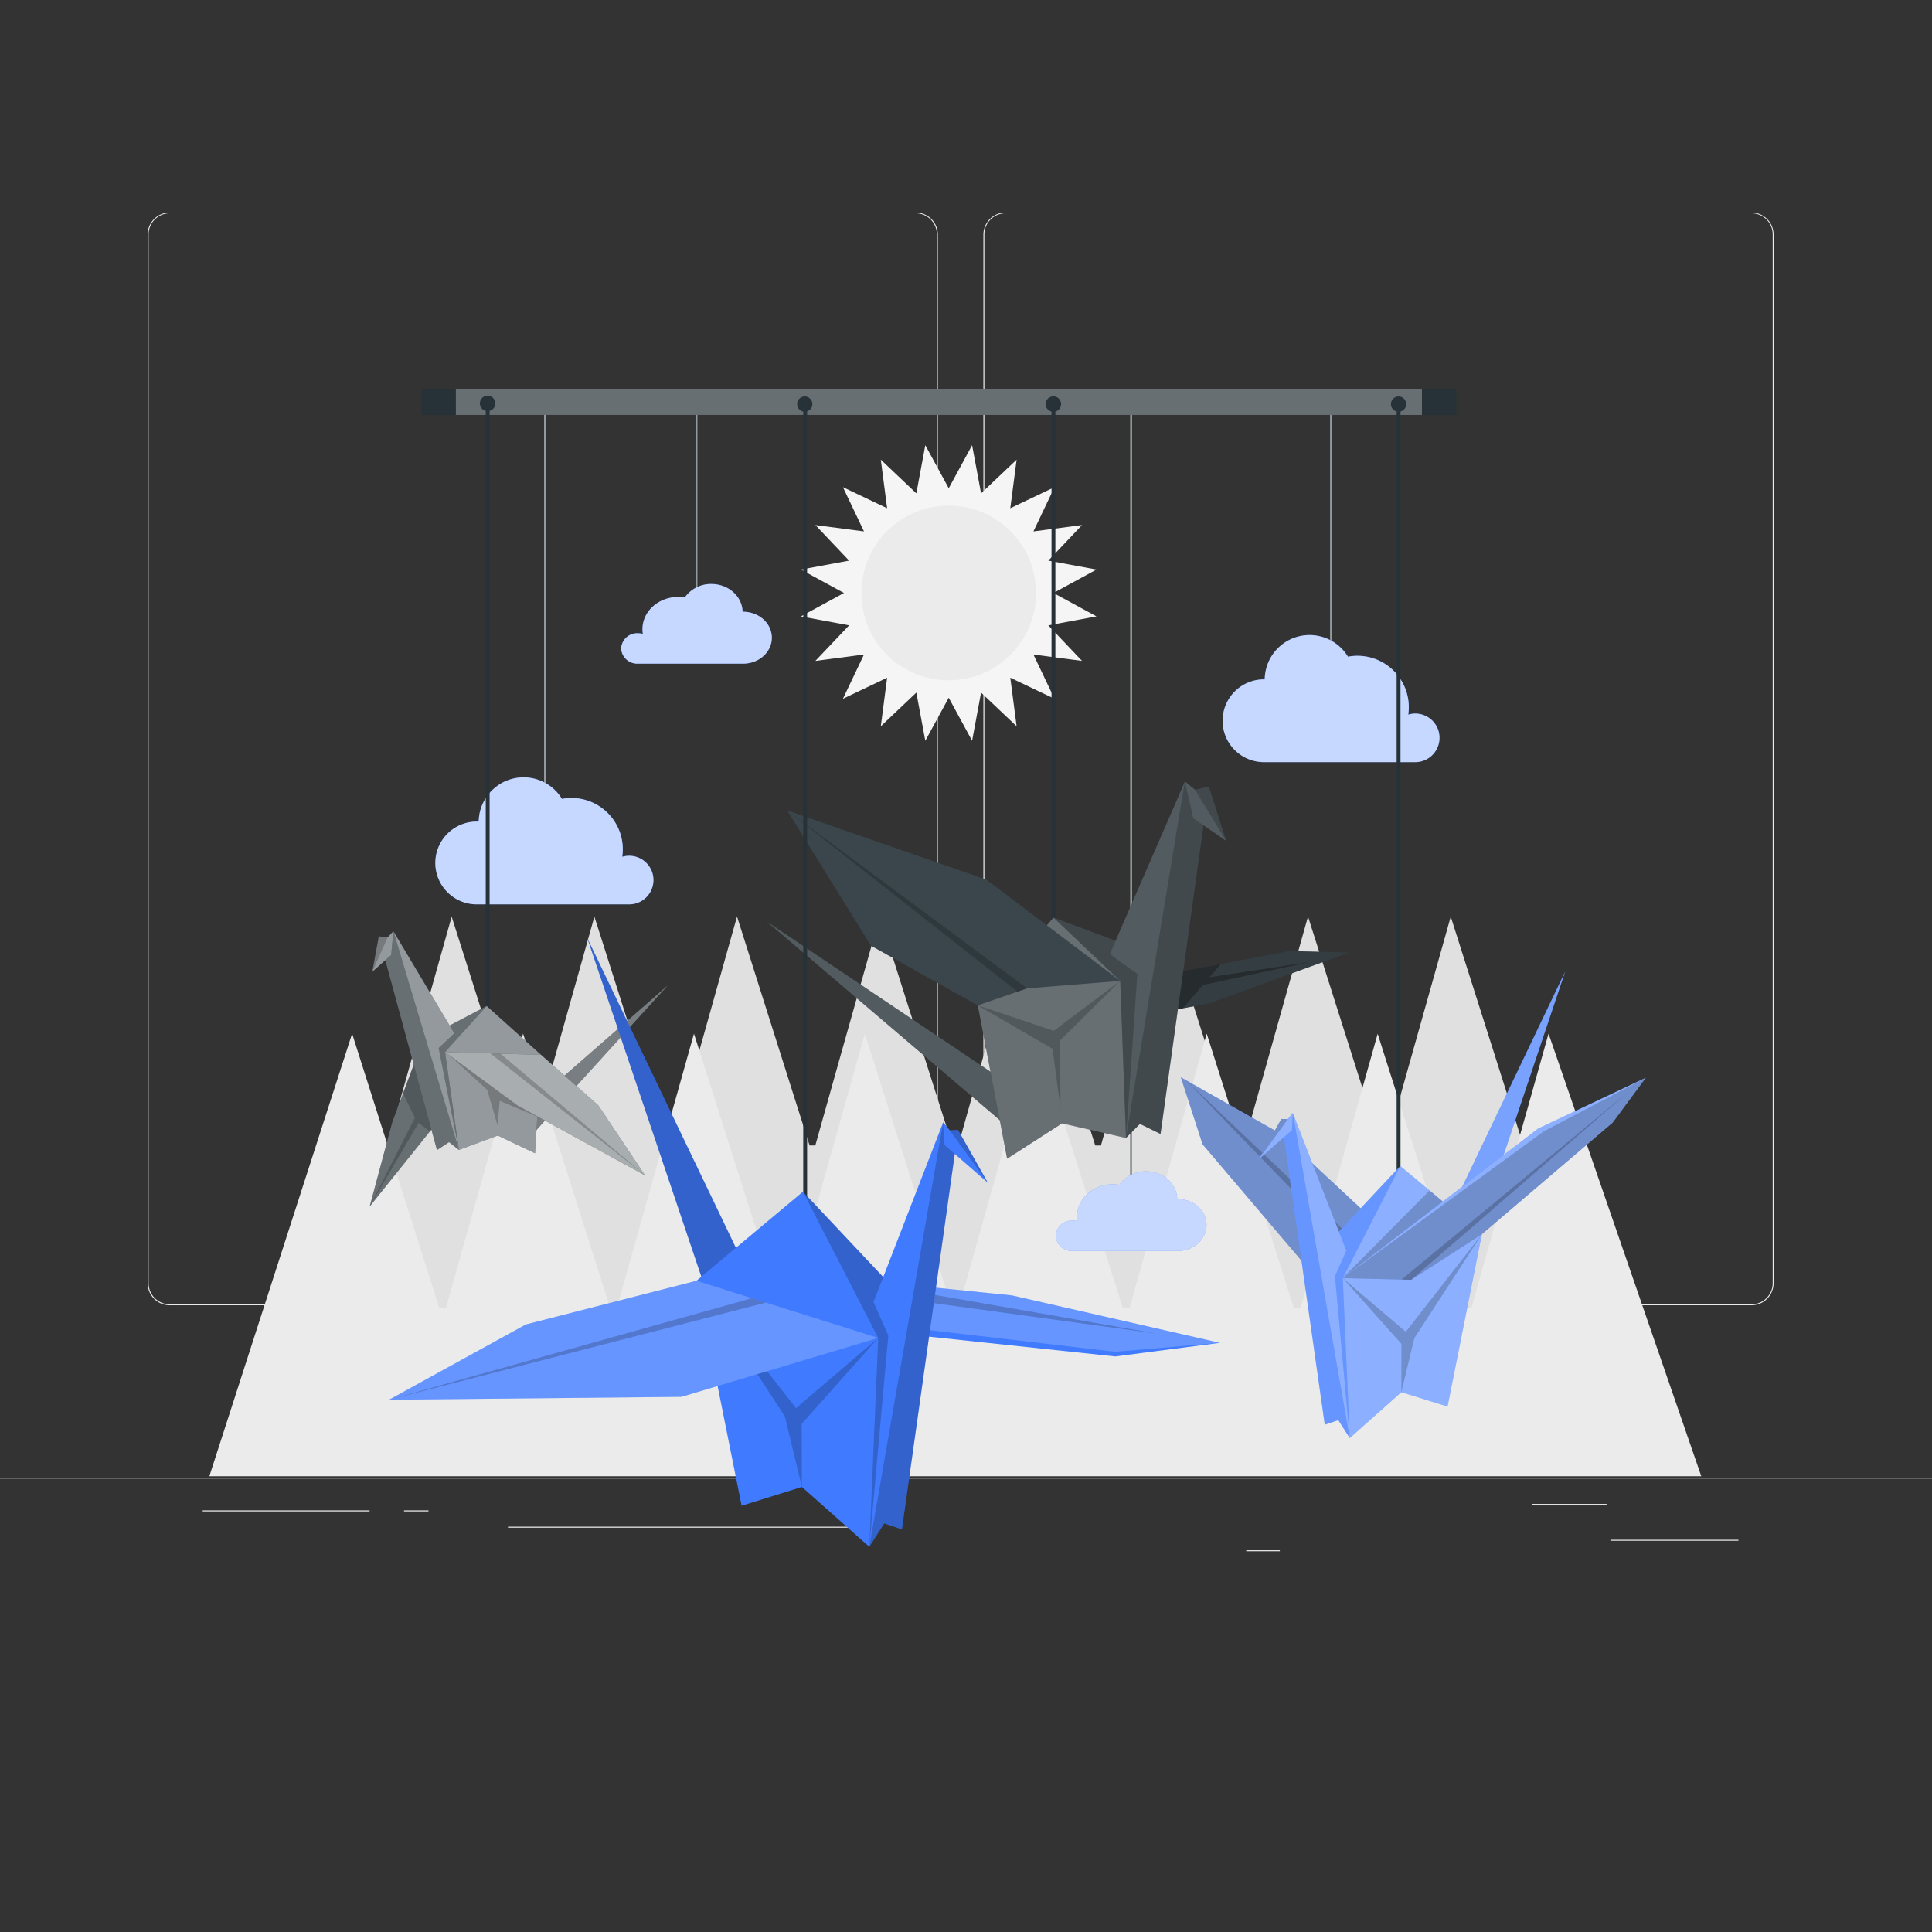 <svg xmlns="http://www.w3.org/2000/svg" viewBox="0 0 500 500"><rect x="0" y="0" width="500" height="500" fill="#333333" stroke="none"/><g id="freepik--background-complete--inject-92"><rect y="382.4" width="500" height="0.25" style="fill:#ebebeb"></rect><rect x="416.78" y="398.49" width="33.12" height="0.25" style="fill:#ebebeb"></rect><rect x="322.53" y="401.21" width="8.69" height="0.25" style="fill:#ebebeb"></rect><rect x="396.59" y="389.21" width="19.19" height="0.25" style="fill:#ebebeb"></rect><rect x="52.46" y="390.89" width="43.19" height="0.25" style="fill:#ebebeb"></rect><rect x="104.56" y="390.89" width="6.33" height="0.25" style="fill:#ebebeb"></rect><rect x="131.47" y="395.11" width="93.68" height="0.25" style="fill:#ebebeb"></rect><path d="M237,337.8H43.91a5.71,5.71,0,0,1-5.7-5.71V60.66A5.71,5.71,0,0,1,43.91,55H237a5.71,5.71,0,0,1,5.71,5.71V332.09A5.71,5.71,0,0,1,237,337.8ZM43.91,55.2a5.46,5.46,0,0,0-5.45,5.46V332.09a5.46,5.46,0,0,0,5.45,5.46H237a5.47,5.47,0,0,0,5.46-5.46V60.66A5.47,5.47,0,0,0,237,55.2Z" style="fill:#ebebeb"></path><path d="M453.31,337.8H260.21a5.72,5.72,0,0,1-5.71-5.71V60.66A5.72,5.72,0,0,1,260.21,55h193.1A5.71,5.71,0,0,1,459,60.66V332.09A5.71,5.71,0,0,1,453.31,337.8ZM260.21,55.2a5.47,5.47,0,0,0-5.46,5.46V332.09a5.47,5.47,0,0,0,5.46,5.46h193.1a5.47,5.47,0,0,0,5.46-5.46V60.66a5.47,5.47,0,0,0-5.46-5.46Z" style="fill:#ebebeb"></path><path d="M394.26,296.44l-8.64-27.21-10.17-32h0L358.8,296.44h-1.48l-4.17-13.14v0L338.51,237.2h0l-16.65,59.24h-1.48l-5.24-16.52-3.94-12.38-9.63-30.34h0l-10.65,37.88-6,21.37h-1.47l-8.64-27.21-10.17-32h0L248,296.44H246.5l-5.25-16.52-4-12.61-9.56-30.11h0L217,275.07l-6,21.37h-1.48l-4.17-13.14v0L190.74,237.2h0l-16.65,59.24h-1.48L164,269.23l-10.17-32h0l-16.65,59.24h-1.48l-5.24-16.52-3.86-12.15-9.71-30.57h0l-10.65,37.88-6,21.37v66.44H394.26V296.44Z" style="fill:#e0e0e0"></path><path d="M400.76,267.5h0l-19.94,70.94h-1.76l-5-15.73a0,0,0,0,0,0,0l-17.52-55.17h0l-19.94,70.94h-1.76l-6.28-19.78-4.71-14.83L312.29,267.5h0l-12.75,45.35-7.19,25.59h-1.77l-10.34-32.58L268.06,267.5h0l-19.94,70.94h-1.77l-6.28-19.78-4.79-15.1L223.83,267.5h0l-12.75,45.35-7.19,25.59h-1.76l-5-15.73v0L179.6,267.51h0l-19.94,70.94h-1.76l-10.35-32.58L135.37,267.5h0l-19.94,70.94h-1.76l-6.28-19.78-4.62-14.54L91.13,267.5h0L54.18,382.05H440.29Z" style="fill:#ebebeb"></path><polygon points="245.53 126.36 251.58 115.22 253.9 127.68 263.1 118.96 261.46 131.53 272.9 126.08 267.45 137.53 280.03 135.88 271.3 145.09 283.77 147.4 272.63 153.46 283.77 159.52 271.3 161.84 280.03 171.04 267.45 169.39 272.9 180.84 261.46 175.39 263.1 187.96 253.9 179.24 251.58 191.71 245.53 180.57 239.47 191.71 237.15 179.24 227.95 187.96 229.59 175.39 218.15 180.84 223.6 169.39 211.02 171.04 219.75 161.84 207.28 159.52 218.42 153.46 207.28 147.4 219.75 145.09 211.02 135.88 223.6 137.53 218.15 126.08 229.59 131.53 227.95 118.96 237.15 127.68 239.47 115.22 245.53 126.36" style="fill:#f5f5f5"></polygon><circle cx="245.53" cy="153.46" r="22.61" transform="translate(-36.6 218.56) rotate(-45)" style="fill:#ebebeb"></circle></g><g id="freepik--Clouds--inject-92"><rect x="180" y="104.09" width="0.5" height="58.68" style="fill:#263238"></rect><rect x="140.8" y="105.39" width="0.5" height="105.71" style="fill:#263238"></rect><rect x="292.49" y="105.63" width="0.5" height="212.78" style="fill:#263238"></rect><rect x="344.22" y="105.76" width="0.5" height="86.7" style="fill:#263238"></rect><g style="opacity:0.5"><rect x="180" y="104.09" width="0.5" height="58.68" style="fill:#fff"></rect></g><g style="opacity:0.5"><rect x="140.8" y="105.39" width="0.5" height="105.71" style="fill:#fff"></rect></g><g style="opacity:0.5"><rect x="292.49" y="105.63" width="0.5" height="212.78" style="fill:#fff"></rect></g><g style="opacity:0.5"><rect x="344.22" y="105.76" width="0.5" height="86.7" style="fill:#fff"></rect></g><path d="M169.11,227.75a6.27,6.27,0,0,0-6.27-6.27,6.39,6.39,0,0,0-1.81.26,12.23,12.23,0,0,0,.15-1.92,13.29,13.29,0,0,0-15.75-13.07,11.62,11.62,0,0,0-21.54,5.88h-.19a10.71,10.71,0,1,0,0,21.41H163A6.27,6.27,0,0,0,169.11,227.75Z" style="fill:#407BFF"></path><path d="M169.11,227.75a6.27,6.27,0,0,0-6.27-6.27,6.39,6.39,0,0,0-1.81.26,12.23,12.23,0,0,0,.15-1.92,13.29,13.29,0,0,0-15.75-13.07,11.62,11.62,0,0,0-21.54,5.88h-.19a10.71,10.71,0,1,0,0,21.41H163A6.27,6.27,0,0,0,169.11,227.75Z" style="fill:#fff;opacity:0.7"></path><path d="M160.75,167.81a4.16,4.16,0,0,1,4.36-3.93,5.18,5.18,0,0,1,1.26.16,6.81,6.81,0,0,1-.1-1.21c0-4.6,4.13-8.33,9.24-8.33a10.64,10.64,0,0,1,1.7.14,8.27,8.27,0,0,1,6.89-3.5c4.42,0,8,3.21,8.08,7.18h.13c4.11,0,7.44,3,7.44,6.72s-3.33,6.71-7.44,6.71H165A4.16,4.16,0,0,1,160.75,167.81Z" style="fill:#407BFF"></path><path d="M160.75,167.81a4.16,4.16,0,0,1,4.36-3.93,5.18,5.18,0,0,1,1.26.16,6.81,6.81,0,0,1-.1-1.21c0-4.6,4.13-8.33,9.24-8.33a10.64,10.64,0,0,1,1.7.14,8.27,8.27,0,0,1,6.89-3.5c4.42,0,8,3.21,8.08,7.18h.13c4.11,0,7.44,3,7.44,6.72s-3.33,6.71-7.44,6.71H165A4.16,4.16,0,0,1,160.75,167.81Z" style="fill:#fff;opacity:0.7"></path><path d="M273.24,319.81a4.16,4.16,0,0,1,4.36-3.93,4.71,4.71,0,0,1,1.25.16,8,8,0,0,1-.1-1.21c0-4.6,4.14-8.34,9.24-8.34a10.54,10.54,0,0,1,1.7.15,8.29,8.29,0,0,1,6.9-3.5c4.42,0,8,3.2,8.07,7.18h.14c4.11,0,7.44,3,7.44,6.71s-3.33,6.72-7.44,6.72H277.48A4.15,4.15,0,0,1,273.24,319.81Z" style="fill:#407BFF"></path><path d="M273.24,319.81a4.16,4.16,0,0,1,4.36-3.93,4.71,4.71,0,0,1,1.25.16,8,8,0,0,1-.1-1.21c0-4.6,4.14-8.34,9.24-8.34a10.54,10.54,0,0,1,1.7.15,8.29,8.29,0,0,1,6.9-3.5c4.42,0,8,3.2,8.07,7.18h.14c4.11,0,7.44,3,7.44,6.71s-3.33,6.72-7.44,6.72H277.48A4.15,4.15,0,0,1,273.24,319.81Z" style="fill:#fff;opacity:0.7"></path><path d="M372.54,190.94a6.26,6.26,0,0,0-8.08-6,13.59,13.59,0,0,0,.14-1.93,13.29,13.29,0,0,0-15.75-13.06,11.61,11.61,0,0,0-21.54,5.87h-.19a10.71,10.71,0,1,0,0,21.42h39.31A6.28,6.28,0,0,0,372.54,190.94Z" style="fill:#407BFF"></path><path d="M372.54,190.94a6.26,6.26,0,0,0-8.08-6,13.59,13.59,0,0,0,.14-1.93,13.29,13.29,0,0,0-15.75-13.06,11.61,11.61,0,0,0-21.54,5.87h-.19a10.71,10.71,0,1,0,0,21.42h39.31A6.28,6.28,0,0,0,372.54,190.94Z" style="fill:#fff;opacity:0.7"></path><rect x="109.11" y="100.77" width="267.78" height="6.62" style="fill:#263238"></rect><rect x="117.98" y="100.77" width="250.02" height="6.62" style="fill:#fff;opacity:0.3"></rect></g><g id="freepik--origami-bird-1--inject-92"><rect x="125.71" y="104.41" width="1" height="173.32" style="fill:#263238"></rect><polygon points="107.75 273.75 101.52 290.44 95.67 312.25 114.75 288.45 120.65 277.08 107.75 273.75" style="fill:#263238"></polygon><polygon points="120.65 277.08 114.75 288.45 111.26 292.8 95.67 312.25 101.52 290.44 104.3 282.98 107.75 273.75 120.65 277.08" style="fill:#fff;opacity:0.3"></polygon><polygon points="120.65 277.08 114.75 288.45 111.26 292.8 108.34 290.61 95.67 312.25 107.38 289.27 104.3 282.98 107.75 273.75 120.65 277.08" style="opacity:0.2"></polygon><polygon points="125.95 260.35 112.34 267.51 101.82 241.02 100.32 242.59 98.04 242.34 113.09 297.65 116.21 295.59 118.77 297.59 125.95 260.35" style="fill:#263238"></polygon><polygon points="125.95 260.35 112.34 267.51 101.82 241.02 100.32 242.59 98.04 242.34 113.09 297.65 116.21 295.59 118.77 297.59 125.95 260.35" style="fill:#fff;opacity:0.3"></polygon><polygon points="137.41 293.99 172.9 254.94 136.72 286.57 137.41 293.99" style="fill:#263238"></polygon><polygon points="137.41 293.99 172.9 254.94 136.72 286.57 137.41 293.99" style="opacity:0.2"></polygon><polygon points="137.41 293.99 172.9 254.94 136.72 286.57 137.41 293.99" style="fill:#fff;opacity:0.4"></polygon><polygon points="138.47 298.47 128.82 293.88 118.77 297.59 115.18 272.27 125.95 260.35 140.04 273 138.47 298.47" style="fill:#263238"></polygon><polygon points="118.77 297.59 101.82 241.02 117.58 267.44 113.53 271.23 118.77 297.59" style="fill:#263238"></polygon><polygon points="101.82 241.02 101.23 247.16 96.36 251.48 98.04 242.34 100.32 242.59 101.82 241.02" style="fill:#263238"></polygon><polygon points="138.47 298.47 128.82 293.88 118.77 297.59 115.18 272.27 125.95 260.35 140.04 273 138.47 298.47" style="fill:#fff;opacity:0.5"></polygon><polygon points="139.44 289.12 129.33 284.9 128.77 291.25 126.09 282.05 116.33 273.12 128.25 278.71 139.44 289.12" style="opacity:0.2"></polygon><polygon points="115.18 272.27 133.87 286.07 166.92 304.18 154.83 286.06 140.04 273 115.18 272.27" style="fill:#263238"></polygon><polygon points="115.18 272.27 133.87 286.07 166.92 304.18 154.83 286.06 140.04 273 115.18 272.27" style="fill:#fff;opacity:0.6"></polygon><polygon points="126.89 272.62 166.92 304.18 129.51 272.69 126.89 272.62" style="opacity:0.2"></polygon><polygon points="118.77 297.59 101.82 241.02 117.58 267.44 113.53 271.23 118.77 297.59" style="fill:#fff;opacity:0.5"></polygon><polygon points="101.82 241.02 101.23 247.16 96.36 251.48 98.04 242.34 100.32 242.59 101.82 241.02" style="fill:#fff;opacity:0.5"></polygon><polygon points="100.32 242.59 96.36 251.48 98.04 242.34 100.32 242.59" style="opacity:0.2"></polygon><path d="M128.19,104.41a2,2,0,1,1-2-2A2,2,0,0,1,128.19,104.41Z" style="fill:#263238"></path></g><g id="freepik--origami-bird-4--inject-92"><rect x="361.45" y="104.41" width="1" height="247.49" style="fill:#263238"></rect><polygon points="359.62 319.68 331.42 293.42 305.61 278.81 311.22 296.13 339.74 329.68 359.62 319.68" style="fill:#407BFF"></polygon><polygon points="359.62 319.68 331.42 293.42 305.61 278.81 311.22 296.13 339.74 329.68 359.62 319.68" style="fill:#fff;opacity:0.4"></polygon><polygon points="359.62 319.68 331.42 293.42 305.61 278.81 311.22 296.13 339.74 329.68 359.62 319.68" style="opacity:0.2"></polygon><polygon points="306.92 279.55 351.66 322.09 347.92 321.91 306.92 279.55" style="opacity:0.2"></polygon><polygon points="362.39 301.77 342.95 322.49 334.58 288.07 333.28 289.67 331.6 289.59 342.85 368.72 346.35 367.53 349.31 372.17 362.39 301.77" style="fill:#407BFF"></polygon><polygon points="362.39 301.77 342.95 322.49 334.58 288.07 333.28 289.67 331.6 289.59 342.85 368.72 346.35 367.53 349.31 372.17 362.39 301.77" style="fill:#fff;opacity:0.2"></polygon><polygon points="372.74 319.04 405.07 251.43 377.59 333.35 372.74 319.04" style="fill:#407BFF"></polygon><polygon points="372.74 319.04 405.07 251.43 377.59 333.35 372.74 319.04" style="fill:#fff;opacity:0.3"></polygon><polygon points="349.31 372.17 334.58 288.07 348.42 323.67 345.5 330.29 349.31 372.17" style="fill:#407BFF"></polygon><polygon points="331.6 289.59 325.73 300.05 334.37 292.48 334.58 288.07 333.28 289.67 331.6 289.59" style="fill:#407BFF"></polygon><polygon points="331.6 289.59 325.73 300.05 334.37 292.48 334.58 288.07 333.28 289.67 331.6 289.59" style="fill:#fff;opacity:0.4"></polygon><polygon points="333.28 289.67 325.73 300.05 331.6 289.59 333.28 289.67" style="opacity:0.2"></polygon><polygon points="347.5 330.77 362.39 301.77 383.51 319.4 374.62 364 362.67 360.29 349.31 372.17 347.5 330.77" style="fill:#407BFF"></polygon><polygon points="347.5 330.77 362.39 301.77 383.51 319.4 374.62 364 362.67 360.29 349.31 372.17 347.5 330.77" style="fill:#fff;opacity:0.4"></polygon><polygon points="347.5 330.77 362.69 347.8 362.67 360.29 366.03 346.31 383.51 319.4 363.82 344.67 347.5 330.77" style="opacity:0.2"></polygon><polygon points="347.5 330.77 369.97 308.1 378.68 315.37 347.5 330.77" style="opacity:0.2"></polygon><polygon points="347.5 330.77 398.08 292.06 425.93 278.92 417.34 290.54 383.51 319.4 365.22 331.21 347.5 330.77" style="fill:#407BFF"></polygon><polygon points="347.5 330.77 398.08 292.06 425.93 278.92 417.34 290.54 383.51 319.4 365.22 331.21 347.5 330.77" style="fill:#fff;opacity:0.4"></polygon><polygon points="425.93 278.92 399.55 292.78 347.5 330.77 365.22 331.21 383.51 319.4 417.34 290.54 425.93 278.92" style="opacity:0.2"></polygon><polygon points="365.22 331.21 421.41 282.6 362.71 331.15 365.22 331.21" style="opacity:0.2"></polygon><polygon points="349.31 372.17 334.58 288.07 348.42 323.67 345.5 330.29 349.31 372.17" style="fill:#fff;opacity:0.4"></polygon><circle cx="361.95" cy="104.58" r="1.98" style="fill:#263238"></circle></g><g id="freepik--origami-bird-3--inject-92"><rect x="272.13" y="104.41" width="1" height="177.18" style="fill:#263238"></rect><polygon points="291.95 254.03 333.64 246.13 349.13 246.51 313.06 259.65 287.64 264.43 291.95 254.03" style="fill:#263238"></polygon><polygon points="349.13 246.51 313.06 259.65 306.13 260.95 296.29 262.8 287.64 264.43 291.95 254.04 294.58 253.54 315.94 249.5 333.64 246.13 347.56 246.47 347.56 246.47 349.13 246.51" style="opacity:0.2"></polygon><path d="M338.72,249l-27.43,5.92-5.16,6-9.84,1.84c-2.31-1.12-4.38-2.29-4.24-2.88s1.34-3.61,2.53-6.38l21.36-4L313,252.91Z" style="opacity:0.2"></path><polygon points="291.95 254.03 333.64 246.13 349.13 246.51 313.06 259.65 287.64 264.43 291.95 254.03" style="fill:#fff;opacity:0.1"></polygon><path d="M338.72,249l-27.43,5.92-5.16,6-9.84,1.84c-2.31-1.12-4.38-2.29-4.24-2.88s1.34-3.61,2.53-6.38l21.36-4L313,252.91Z" style="opacity:0.2"></path><polygon points="272.63 237.48 295.45 245.99 306.65 202.27 309.31 204.44 312.85 203.58 300.34 293.47 295.01 290.86 291.4 294.51 272.63 237.48" style="fill:#263238"></polygon><polygon points="272.63 237.48 295.45 245.99 306.65 202.27 309.31 204.44 312.85 203.58 300.34 293.47 295.01 290.86 291.4 294.51 272.63 237.48" style="fill:#fff;opacity:0.2"></polygon><polygon points="272.63 237.48 295.45 245.99 306.65 202.27 309.31 204.44 312.85 203.58 300.34 293.47 295.01 290.86 291.4 294.51 272.63 237.48" style="opacity:0.2"></polygon><polygon points="261.98 292.65 198.4 238.46 261.57 280.87 261.98 292.65" style="fill:#263238"></polygon><polygon points="261.98 292.65 198.4 238.46 261.57 280.87 261.98 292.65" style="fill:#fff;opacity:0.2"></polygon><polygon points="260.64 299.87 274.87 290.72 291.4 294.51 289.91 253.85 272.63 237.48 253.05 260.18 260.64 299.87" style="fill:#263238"></polygon><polygon points="260.64 299.87 274.87 290.72 291.4 294.51 289.91 253.85 272.63 237.48 253.05 260.18 260.64 299.87" style="fill:#fff;opacity:0.3"></polygon><polygon points="291.4 294.51 306.65 202.27 287.21 246.93 294.34 252.06 291.4 294.51" style="fill:#263238"></polygon><polygon points="306.65 202.27 308.8 211.78 317.32 217.6 312.85 203.58 309.31 204.44 306.65 202.27" style="fill:#263238"></polygon><polygon points="253.05 260.18 272.39 271.43 274.43 286.57 274.4 269.21 289.91 253.85 272.71 266.78 253.05 260.18" style="opacity:0.2"></polygon><polygon points="289.91 253.85 255.29 227.66 203.71 209.74 225.4 244.75 253.05 260.18 265.8 255.78 289.91 253.85" style="fill:#263238"></polygon><polygon points="289.91 253.85 255.29 227.66 203.71 209.74 225.4 244.75 253.05 260.18 265.8 255.78 289.91 253.85" style="fill:#fff;opacity:0.1"></polygon><polygon points="265.8 255.78 203.71 209.74 263.3 256.64 265.8 255.78" style="opacity:0.2"></polygon><polygon points="291.4 294.51 306.65 202.27 287.21 246.93 294.34 252.06 291.4 294.51" style="fill:#fff;opacity:0.2"></polygon><polygon points="306.65 202.27 308.8 211.78 317.32 217.6 312.85 203.58 309.31 204.44 306.65 202.27" style="fill:#fff;opacity:0.2"></polygon><polygon points="309.31 204.44 317.32 217.6 312.85 203.58 309.31 204.44" style="opacity:0.2"></polygon><path d="M274.61,104.58a2,2,0,1,1-2-2A2,2,0,0,1,274.61,104.58Z" style="fill:#263238"></path></g><g id="freepik--origami-bird-2--inject-92"><rect x="207.88" y="104.41" width="1" height="254.1" style="fill:#263238"></rect><polygon points="210.31 330.02 261.88 335.25 315.72 347.53 288.62 351.05 235.15 345.37 210.31 330.02" style="fill:#407BFF"></polygon><polygon points="315.72 347.53 288.56 349.84 236.02 343.71 228.07 331.82 261.88 335.25 315.72 347.53" style="fill:#fff;opacity:0.2"></polygon><polygon points="235.55 334.01 299.23 345.12 238.9 336.88 235.55 334.01" style="opacity:0.2"></polygon><polygon points="194.31 330.97 151.98 242.75 188 349.67 194.31 330.97" style="fill:#407BFF"></polygon><polygon points="194.31 330.97 151.98 242.75 188 349.67 194.31 330.97" style="opacity:0.2"></polygon><polygon points="207.8 308.41 233.22 335.43 244.08 290.48 245.79 292.56 247.97 292.46 233.42 395.8 228.84 394.25 224.98 400.31 207.8 308.41" style="fill:#407BFF"></polygon><polygon points="207.8 308.41 233.22 335.43 244.08 290.48 245.79 292.56 247.97 292.46 233.42 395.8 228.84 394.25 224.98 400.31 207.8 308.41" style="opacity:0.2"></polygon><polygon points="224.98 400.31 244.08 290.48 226.07 336.98 229.9 345.62 224.98 400.31" style="fill:#407BFF"></polygon><polygon points="247.97 292.46 255.66 306.11 244.36 296.24 244.08 290.48 245.79 292.56 247.97 292.46" style="fill:#407BFF"></polygon><polygon points="245.79 292.56 255.66 306.11 247.97 292.46 245.79 292.56" style="opacity:0.2"></polygon><polygon points="227.28 346.26 207.8 308.41 180.25 331.46 191.93 389.69 207.53 384.82 224.98 400.31 227.28 346.26" style="fill:#407BFF"></polygon><polygon points="227.28 346.26 207.48 368.51 207.53 384.82 203.11 366.57 180.25 331.46 206 364.43 227.28 346.26" style="opacity:0.2"></polygon><polygon points="227.28 346.26 180.25 331.46 136.09 342.77 100.69 362.25 176.38 361.5 227.28 346.26" style="fill:#407BFF"></polygon><polygon points="227.28 346.26 180.25 331.46 136.09 342.77 100.69 362.25 176.38 361.5 227.28 346.26" style="fill:#fff;opacity:0.2"></polygon><polygon points="100.69 362.25 198.22 337.11 194.61 335.98 100.69 362.25" style="opacity:0.2"></polygon><circle cx="208.27" cy="104.58" r="1.98" style="fill:#263238"></circle></g></svg>